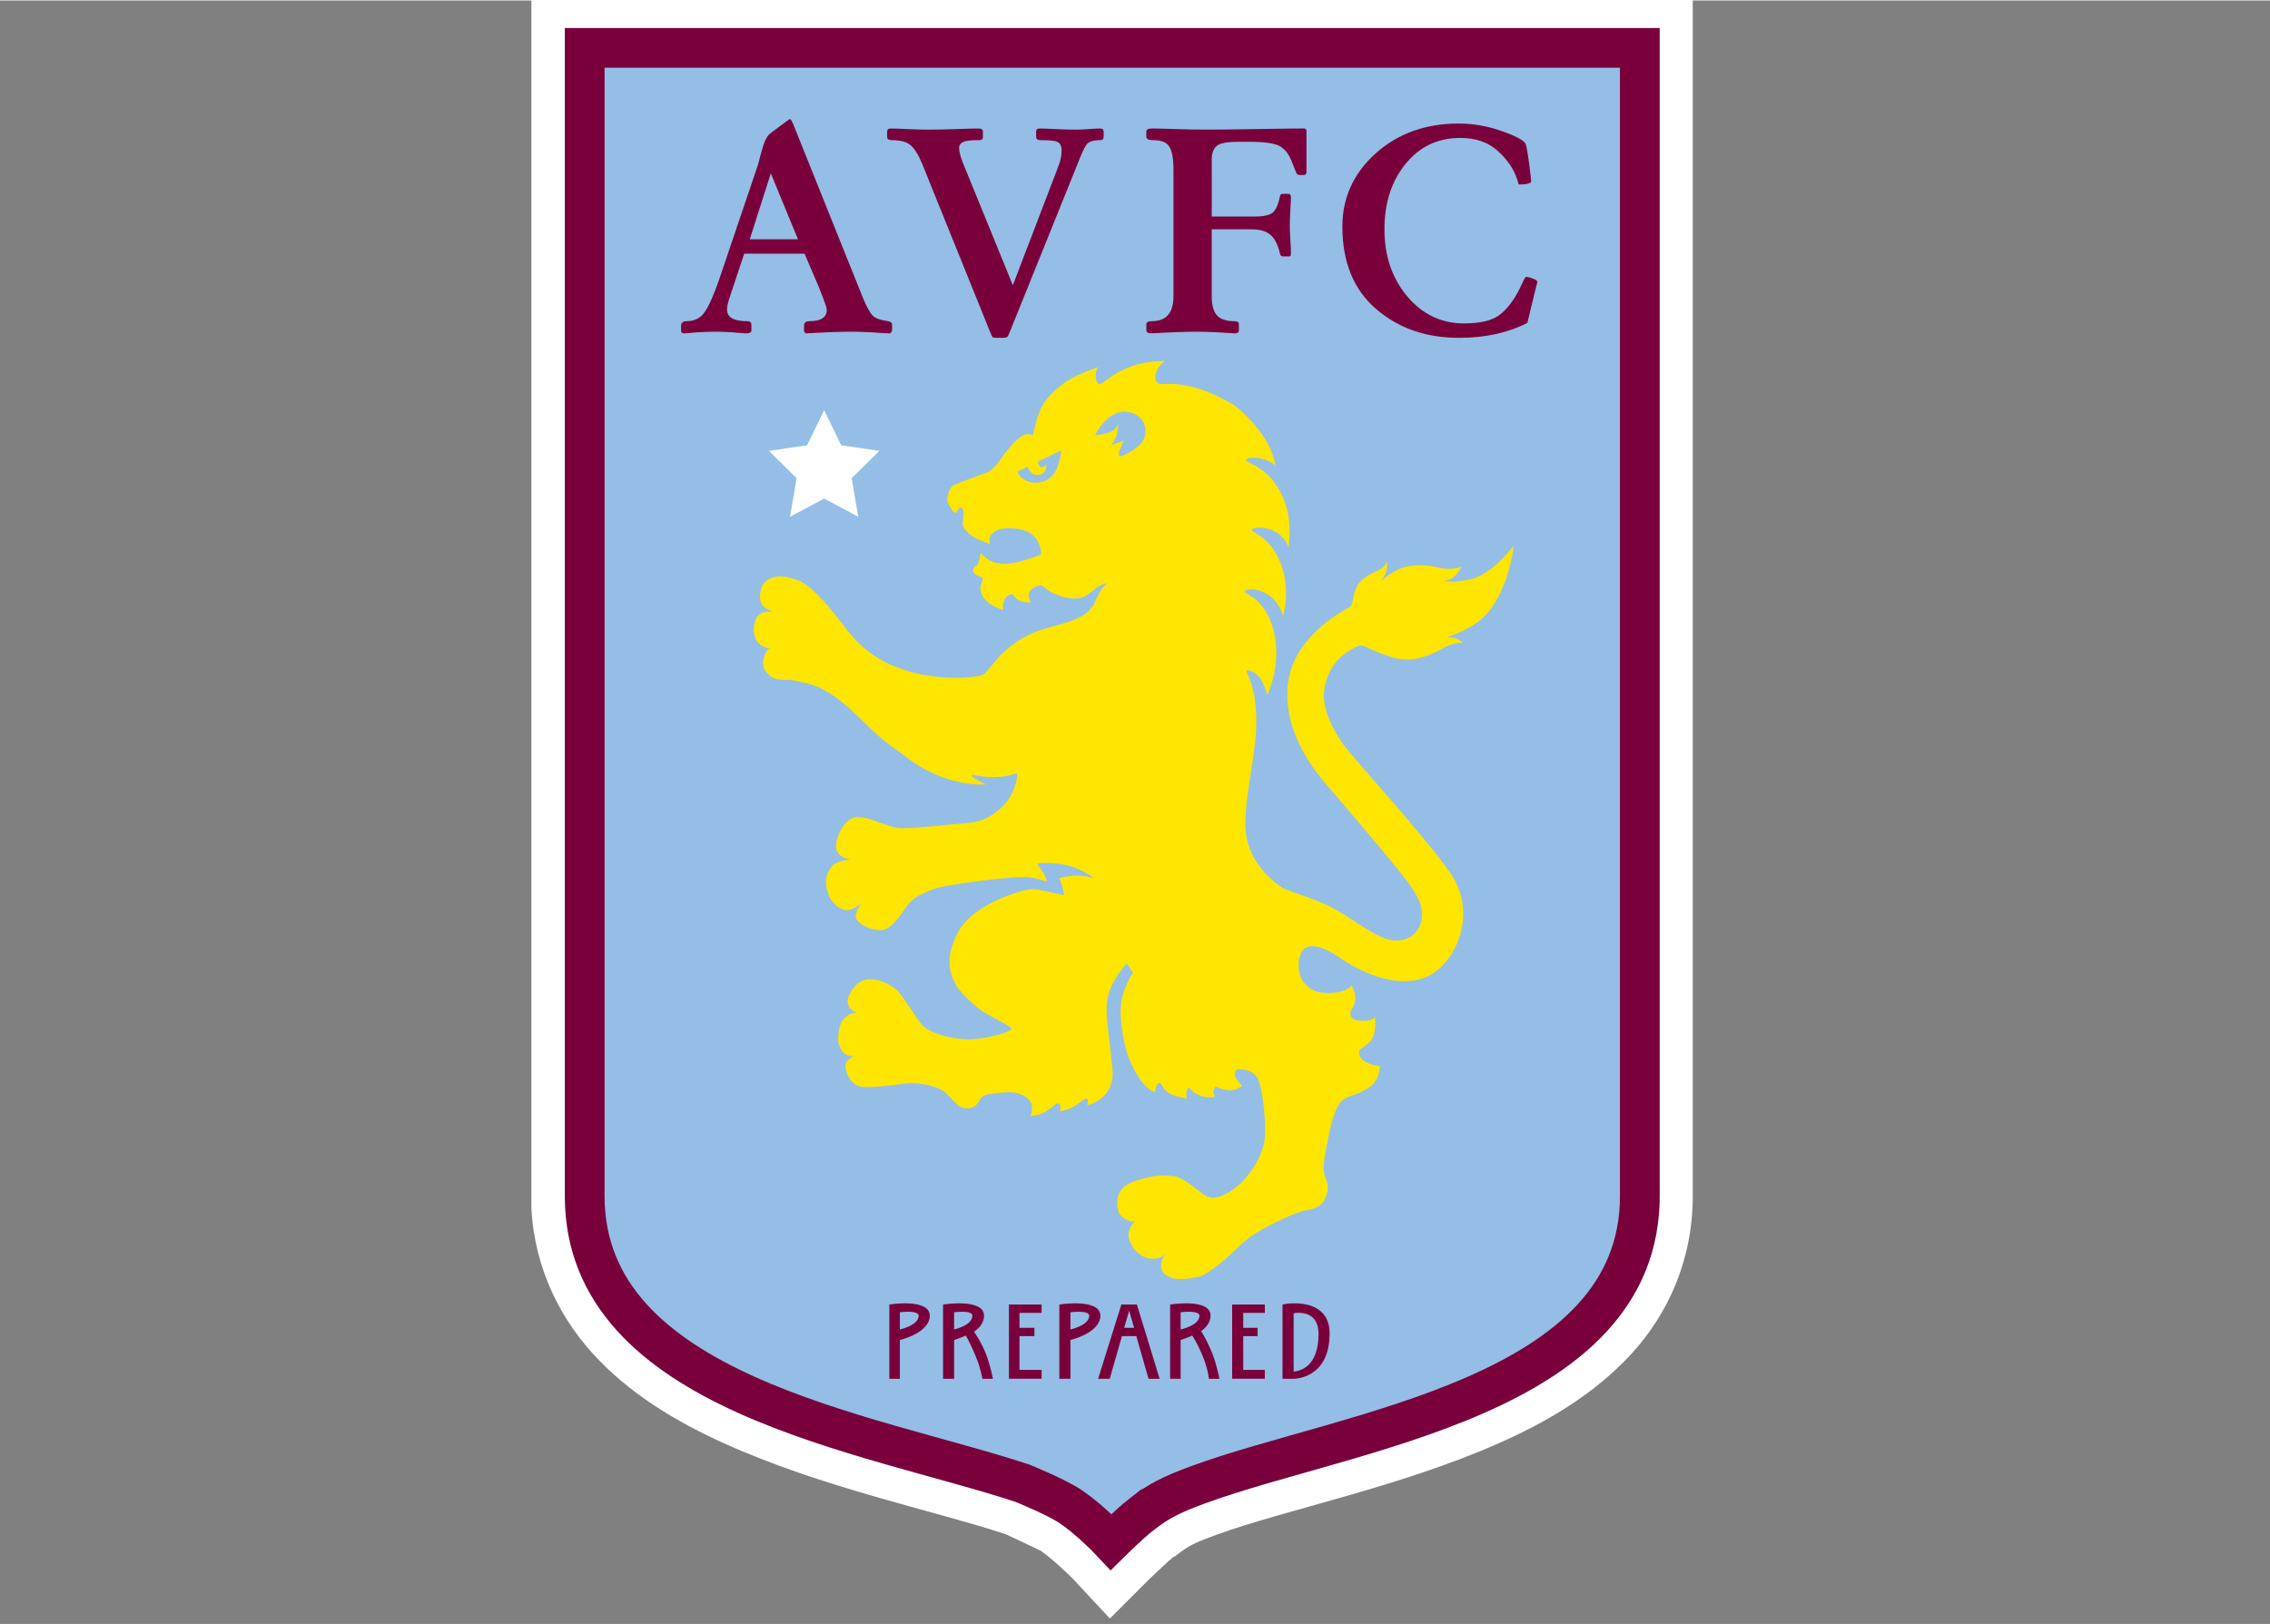<?xml version="1.0" encoding="UTF-8" standalone="no"?>
<!-- Created with Inkscape (http://www.inkscape.org/) -->

<svg
   xmlns:dc="http://purl.org/dc/elements/1.1/"
   xmlns:cc="http://creativecommons.org/ns#"
   xmlns:rdf="http://www.w3.org/1999/02/22-rdf-syntax-ns#"
   xmlns:svg="http://www.w3.org/2000/svg"
   xmlns="http://www.w3.org/2000/svg"
   version="1.0"
   width="280"
   height="200.42"
   viewBox="0 0 33.43 23.915"
   id="svg2817">
  <rect x="0" y="0" width="33.43" height="23.915" fill="#808080" stroke="none"/>
  <defs
     id="defs2819">
    <clipPath
       id="clipPath2718">
      <path
         d="m 344.567,565.946 -269.649,0 0,-73.308 269.649,0 0,73.308 z"
         id="path2720" />
    </clipPath>
  </defs>
  <g
     transform="matrix(0.261,0,0,0.261,-81.497,-127.073)"
     id="layer1">
    <g
       transform="matrix(1.25,0,0,-1.25,248.586,1193.972)"
       id="g2714"
       style="display:inline">
      <g
         clip-path="url(#clipPath2718)"
         id="g2716">
        <path
           d="m 101.031,492.625 -1.688,1.812 c 0,0 -0.877,0.869 -1.438,1.25 -0.04,0.027 -1.38,0.65 -1.594,0.75 -3.223,1.064 -8.252,2.088 -12.688,4.094 -2.218,1.003 -4.331,2.276 -5.969,4.094 -1.638,1.817 -2.75,4.258 -2.75,7.062 l 0,51.844 0,2.406 2.406,0 47.625,0 2.406,0 0,-2.406 0,-51.844 c 0,-2.85 -1.106,-5.307 -2.781,-7.125 -1.675,-1.818 -3.817,-3.078 -6.062,-4.062 -4.492,-1.97 -9.6,-2.974 -12.656,-4.094 -1.167,-0.427 -1.282,-0.516 -1.906,-1 l 0,0.031 c -0.241,-0.188 -1.156,-1.062 -1.156,-1.062 l -1.75,-1.75 z"
           id="path2722"
           style="fill:#ffffff;fill-opacity:1;stroke:none" />
      </g>
    </g>
    <path
       d="m 376.651,572.321 c 0.949,-0.736 1.633,-1.105 3.216,-1.684 8.46,-3.099 24.909,-4.946 24.909,-16.29 l 0,-64.802 -59.536,0 0,64.802 c 0,11.139 16.026,13.345 24.695,16.206 0,0 1.93,0.781 2.732,1.326 1.139,0.775 2.277,1.991 2.277,1.991 0,0 1.066,-1.051 1.706,-1.55"
       id="path2724"
       style="fill:#94bee5;fill-opacity:1;fill-rule:nonzero;stroke:none;display:inline" />
    <path
       d="m 376.651,572.321 c 0.949,-0.736 1.633,-1.105 3.216,-1.684 8.46,-3.099 24.909,-4.946 24.909,-16.29 l 0,-64.802 -59.536,0 0,64.802 c 0,11.139 16.026,13.345 24.695,16.206 0,0 1.93,0.781 2.732,1.326 1.139,0.775 2.277,1.991 2.277,1.991 0,0 1.066,-1.051 1.706,-1.55 z"
       id="path2726"
       style="fill:none;stroke:#7a003c;stroke-width:2.244;stroke-linecap:butt;stroke-linejoin:miter;stroke-miterlimit:6;stroke-opacity:1;stroke-dasharray:none;display:inline" />
    <path
       d="m 358.751,509.994 0.963,1.979 2.15,0.318 -1.558,1.539 0.369,2.179 -1.924,-1.028 -1.924,1.028 0.367,-2.179 -1.555,-1.539 2.149,-0.318 0.963,-1.979"
       id="path2728"
       style="fill:#ffffff;fill-opacity:1;fill-rule:nonzero;stroke:none;display:inline" />
    <path
       d="m 356.836,493.566 c -0.046,0 -0.145,0.065 -0.25,0.156 l -0.844,0.625 c -0.18,0.134 -0.323,0.376 -0.438,0.75 -0.111,0.367 -0.198,0.718 -0.281,1.031 l -2.188,6.469 c -0.296,0.86 -0.57,1.481 -0.812,1.844 -0.239,0.362 -0.591,0.531 -1.062,0.531 -0.169,0 -0.281,0.1 -0.281,0.25 l 0,0.281 c 0,0.101 0.068,0.156 0.188,0.156 0.074,0 0.343,-0.035 0.781,-0.062 0.44,-0.029 0.761,-0.031 0.969,-0.031 0.206,0 0.497,0.002 0.906,0.031 0.412,0.028 0.69,0.062 0.812,0.062 0.207,0 0.312,-0.061 0.312,-0.156 l 0,-0.312 c 0,-0.134 -0.076,-0.219 -0.219,-0.219 -0.779,0 -1.156,-0.212 -1.156,-0.656 0,-0.182 0.06,-0.449 0.188,-0.812 l 0.781,-2.344 3.406,0 0.812,1.906 c 0.185,0.455 0.297,0.767 0.344,0.906 0.052,0.134 0.094,0.247 0.094,0.375 0,0.416 -0.335,0.625 -1,0.625 -0.177,0 -0.281,0.095 -0.281,0.25 l 0,0.281 c 0,0.086 0.065,0.156 0.156,0.156 0.128,0 0.499,-0.035 1.156,-0.062 0.657,-0.029 1.11,-0.031 1.344,-0.031 0.281,0 0.654,0.002 1.125,0.031 0.477,0.028 0.815,0.062 1,0.062 0.117,0 0.188,-0.074 0.188,-0.219 l 0,-0.281 c 0,-0.09 -0.076,-0.163 -0.219,-0.188 -0.417,-0.06 -0.711,-0.146 -0.875,-0.312 -0.164,-0.17 -0.361,-0.53 -0.562,-1.031 l -3.938,-9.812 c -0.074,-0.155 -0.128,-0.25 -0.156,-0.25 z m 37.719,0.25 c -1.845,0 -3.425,0.552 -4.688,1.688 -1.261,1.136 -1.875,2.521 -1.875,4.125 0,2.022 0.641,3.567 1.906,4.656 1.265,1.086 2.811,1.625 4.688,1.625 1.45,0 2.732,-0.274 3.844,-0.844 l 0.5,-2.062 c 0.036,-0.134 0.062,-0.22 0.062,-0.25 0,-0.065 -0.081,-0.13 -0.25,-0.188 -0.171,-0.065 -0.304,-0.094 -0.375,-0.094 -0.055,0 -0.117,0.12 -0.219,0.344 -0.355,0.802 -0.77,1.381 -1.219,1.75 -0.446,0.364 -1.121,0.531 -2.062,0.531 -1.29,0 -2.365,-0.512 -3.219,-1.531 -0.855,-1.025 -1.281,-2.281 -1.281,-3.781 0,-1.489 0.396,-2.715 1.188,-3.688 0.791,-0.976 1.817,-1.469 3.094,-1.469 0.863,0 1.554,0.237 2.094,0.719 0.54,0.475 0.925,1.025 1.125,1.656 0.026,0.096 0.048,0.181 0.062,0.219 0.021,0.037 0.039,0.031 0.094,0.031 0.083,0 0.221,10e-4 0.375,-0.031 0.16,-0.031 0.25,-0.083 0.25,-0.125 0,-0.07 -0.044,-0.426 -0.125,-1.062 -0.081,-0.642 -0.159,-0.976 -0.188,-1.062 -0.081,-0.191 -0.505,-0.432 -1.312,-0.719 -0.807,-0.287 -1.631,-0.438 -2.469,-0.438 z m -32.062,0.281 c -0.126,0 -0.188,0.064 -0.188,0.188 l 0,0.281 c 0,0.119 0.075,0.188 0.25,0.188 0.445,0 0.792,0.07 1.031,0.25 0.239,0.182 0.476,0.556 0.688,1.062 l 3.875,9.594 c 0.043,0.113 0.076,0.182 0.125,0.219 0.051,0.033 0.149,0.031 0.281,0.031 l 0.281,0 c 0.095,0 0.166,-0.005 0.219,-0.031 0.052,-0.033 0.087,-0.091 0.125,-0.188 l 3.844,-9.531 c 0.221,-0.571 0.394,-0.974 0.531,-1.156 0.135,-0.18 0.41,-0.25 0.781,-0.25 0.138,0 0.188,-0.079 0.188,-0.219 l 0,-0.25 c 0,-0.135 -0.066,-0.188 -0.188,-0.188 -0.114,0 -0.319,0.002 -0.656,0.031 -0.335,0.028 -0.586,0.031 -0.75,0.031 -0.219,0 -0.605,-0.004 -1.125,-0.031 -0.515,-0.029 -0.805,-0.031 -0.906,-0.031 -0.128,0 -0.188,0.064 -0.188,0.188 l 0,0.25 c 0,0.146 0.068,0.219 0.25,0.219 0.456,0 0.772,0.02 0.938,0.094 0.169,0.07 0.25,0.229 0.25,0.469 0,0.256 -0.039,0.55 -0.156,0.844 l -2.594,6.781 -2.844,-6.969 c -0.142,-0.369 -0.188,-0.631 -0.188,-0.781 0,-0.149 0.081,-0.274 0.25,-0.344 0.17,-0.074 0.466,-0.094 0.875,-0.094 0.154,0 0.219,-0.06 0.219,-0.188 l 0,-0.281 c 0,-0.135 -0.076,-0.188 -0.25,-0.188 -0.131,0 -0.565,0.002 -1.281,0.031 -0.714,0.028 -1.225,0.031 -1.5,0.031 -0.318,0 -0.73,-0.004 -1.25,-0.031 -0.514,-0.029 -0.821,-0.031 -0.938,-0.031 z m 14.75,0 c -0.193,0 -0.312,0.044 -0.312,0.156 l 0,0.312 c 0,0.119 0.133,0.188 0.344,0.188 0.481,0 0.779,0.104 0.938,0.344 0.164,0.24 0.25,0.684 0.25,1.312 l 0,7.156 c 0,0.469 -0.105,0.829 -0.312,1.062 -0.201,0.234 -0.514,0.344 -0.938,0.344 -0.185,0 -0.281,0.076 -0.281,0.188 l 0,0.312 c 0,0.119 0.09,0.188 0.281,0.188 0.106,0 0.526,-0.035 1.219,-0.062 0.699,-0.029 1.137,-0.031 1.344,-0.031 0.233,0 0.617,0.002 1.156,0.031 0.546,0.028 0.879,0.062 0.969,0.062 0.176,0 0.25,-0.061 0.25,-0.156 l 0,-0.375 c 0,-0.086 -0.074,-0.156 -0.25,-0.156 -0.436,0 -0.769,-0.105 -0.969,-0.312 -0.203,-0.207 -0.312,-0.573 -0.312,-1.094 l 0,-3.781 2.25,0 c 0.477,0 0.834,0.111 1.062,0.312 0.234,0.198 0.421,0.547 0.531,1.031 0.025,0.139 0.092,0.188 0.188,0.188 l 0.344,0 c 0.08,0 0.094,-0.055 0.094,-0.219 0,-0.107 -0.005,-0.362 -0.031,-0.719 -0.024,-0.356 -0.031,-0.596 -0.031,-0.75 0,-0.219 0.007,-0.544 0.031,-0.938 0.026,-0.394 0.031,-0.618 0.031,-0.719 0,-0.122 -0.05,-0.188 -0.156,-0.188 l -0.312,0 c -0.08,0 -0.135,0.04 -0.156,0.156 -0.09,0.458 -0.236,0.767 -0.406,0.906 -0.171,0.139 -0.502,0.219 -1,0.219 l -2.438,0 0,-3.219 c 0,-0.404 0.126,-0.674 0.344,-0.812 0.224,-0.139 0.636,-0.188 1.25,-0.188 l 0.5,0 c 0.869,0 1.454,0.081 1.75,0.25 0.296,0.171 0.524,0.464 0.688,0.906 l 0.188,0.469 c 0.054,0.165 0.112,0.25 0.219,0.25 l 0.25,0 c 0.111,0 0.156,-0.049 0.156,-0.188 l 0,-2.281 c 0,-0.117 -0.039,-0.156 -0.156,-0.156 -0.158,0 -1.027,0.002 -2.562,0.031 -1.53,0.028 -2.482,0.031 -2.875,0.031 -0.476,0 -1.087,-0.004 -1.844,-0.031 -0.756,-0.029 -1.176,-0.031 -1.281,-0.031 z m -21.5,2.531 1.531,3.719 -2.719,0 1.188,-3.719 z m 7.812,63.781 c -0.574,-0.033 -1.125,0.062 -1.125,0.062 l 0,4.188 0.594,0 0,-2.188 c 0,0 1.688,-0.39 1.688,-1.375 0,-0.492 -0.582,-0.654 -1.156,-0.688 z m 3.062,0 c -0.574,-0.033 -1.156,0.062 -1.156,0.062 l 0,4.188 0.625,0 0,-2.188 c 0,0 0.309,-0.096 0.656,-0.25 0.046,0.074 0.244,0.411 0.531,1.094 0.323,0.765 0.406,1.344 0.406,1.344 l 0.594,0 c 0,0 -0.139,-0.76 -0.406,-1.438 -0.227,-0.578 -0.559,-1.068 -0.656,-1.219 0.313,-0.215 0.562,-0.522 0.562,-0.906 0,-0.492 -0.582,-0.654 -1.156,-0.688 z m 6.562,0 c -0.574,-0.033 -1.156,0.062 -1.156,0.062 l 0,4.188 0.625,0 0,-2.188 c 0,0 1.688,-0.39 1.688,-1.375 0,-0.492 -0.583,-0.654 -1.156,-0.688 z m 6.25,0 c -0.574,-0.033 -1.156,0.062 -1.156,0.062 l 0,4.188 0.594,0 0,-2.188 c 0,0 0.313,-0.099 0.656,-0.25 0.044,0.07 0.273,0.406 0.562,1.094 0.324,0.765 0.375,1.344 0.375,1.344 l 0.594,0 c 0,0 -0.139,-0.76 -0.406,-1.438 -0.234,-0.596 -0.542,-1.123 -0.625,-1.25 0.296,-0.212 0.531,-0.506 0.531,-0.875 0,-0.492 -0.551,-0.654 -1.125,-0.688 z m 5.625,0 c -0.248,0.016 -0.438,0.062 -0.438,0.062 l 0,4.188 0.625,0 c 10e-6,0 2.031,0.035 2.031,-2.562 0,-1.606 -1.475,-1.735 -2.219,-1.688 z m -15.875,0.062 0,0.469 0,0.844 0,0.469 0,1.906 0,0.5 1.844,0 0,-0.5 -1.25,0 0,-1.906 0.844,0 0,-0.469 -0.844,0 0,-0.844 1.25,0 0,-0.469 -1.844,0 z m 6.344,0 -1.312,4.188 0.656,0 0.688,-2.406 0.812,0 0.688,2.406 0.625,0 -1.281,-4.188 -0.344,0 -0.531,0 z m 6.25,0 0,0.469 0,0.844 0,0.469 0,2.406 1.844,0 0,-0.5 -1.219,0 0,-1.906 0.812,0 0,-0.469 -0.812,0 0,-0.844 1.219,0 0,-0.469 -1.844,0 z m -5.812,0.344 0.281,0.969 -0.562,0 0.281,-0.969 z m -12.406,0.062 c 0.264,0.006 0.531,0.069 0.531,0.219 0,0.557 -1.062,0.781 -1.062,0.781 l 0,-0.969 c 0,0 0.268,-0.037 0.531,-0.031 z m 3.062,0 c 0.264,0.006 0.5,0.069 0.5,0.219 0,0.557 -1.031,0.781 -1.031,0.781 l 0,-0.969 c 0,0 0.268,-0.037 0.531,-0.031 z m 6.562,0 c 0.264,0.006 0.531,0.069 0.531,0.219 0,0.557 -1.062,0.781 -1.062,0.781 l 0,-0.969 c 0,0 0.267,-0.037 0.531,-0.031 z m 6.219,0 c 0.264,0.006 0.531,0.069 0.531,0.219 -10e-6,0.557 -1.062,0.781 -1.062,0.781 l 0,-0.969 c 0,0 0.267,-0.037 0.531,-0.031 z m 6,0.062 c 0.42,-0.025 1.25,0.06 1.25,1.188 -10e-6,1.877 -1.056,2.099 -1.406,2.125 l 0,-3.281 c 0.04,-0.007 0.068,-0.026 0.156,-0.031 z"
       id="path2730"
       style="fill:#7a003c;fill-opacity:1;fill-rule:nonzero;stroke:none;display:inline" />
    <path
       d="m 376.733,511.732 c -0.345,0.537 -1.246,0.87 -1.246,0.87 0,0 -0.206,-0.007 -0.049,-0.383 0.144,-0.339 0.198,-0.504 0.198,-0.504 l -0.723,0.263 c 0,0 0.251,-0.23 0.352,-0.6 0.101,-0.37 0.077,-0.611 0.077,-0.611 0,0 -0.095,0.316 -0.454,0.464 -0.282,0.117 -0.859,0.184 -0.859,0.184 0,0 0.696,-1.436 1.772,-1.331 1.074,0.105 1.276,1.113 0.93,1.649 z m -4.861,1.579 c -0.136,0.316 -0.448,0.634 -0.801,0.725 -0.301,0.076 -0.564,0.068 -0.775,-0.006 -0.537,-0.189 -0.645,-0.568 -0.645,-0.568 l 0.578,-0.275 c 0.101,0.291 0.295,0.455 0.541,0.464 0.24,0.009 0.416,-0.107 0.487,-0.31 0.041,-0.121 0.018,-0.3 0.018,-0.3 0,0 -0.069,0.161 -0.217,0.169 -0.102,0.005 -0.275,-0.076 -0.214,-0.326 l 1.286,-0.616 c 0,0 -0.04,0.536 -0.258,1.044 z m 25.779,4.336 c 0,0 -1.191,1.636 -2.47,1.904 -0.9,0.186 -1.515,0.1 -1.515,0.1 0,0 0.336,-0.029 0.59,-0.221 0.295,-0.226 0.464,-0.616 0.464,-0.616 0,0 -0.532,0.278 -1.427,0.036 -0.404,-0.109 -1.292,-0.193 -1.994,0.066 -0.532,0.195 -1.175,0.739 -1.175,0.739 0,0 0.207,-0.214 0.312,-0.464 0.13,-0.32 0.065,-0.676 0.065,-0.676 0,0 -0.071,0.346 -0.512,0.536 -0.264,0.113 -0.831,0.361 -1.085,0.74 -0.336,0.5 -0.301,1.115 -0.426,1.256 -0.104,0.12 -3.36,1.591 -3.576,4.58 -0.219,2.989 2.009,5.289 2.739,6.139 0.73,0.85 3.82,4.455 4.325,5.261 0.403,0.64 0.741,1.329 0.352,2.156 -0.228,0.491 -1.009,1.064 -2.154,0.531 -1.165,-0.545 -1.96,-1.311 -3.189,-1.855 -0.983,-0.436 -2.121,-0.752 -2.381,-0.921 -0.193,-0.126 -1.893,-1.221 -2.056,-3.204 -0.126,-1.542 0.49,-3.951 0.581,-5.621 0.13,-2.308 -0.534,-3.3 -0.545,-3.386 -0.02,-0.154 0.588,0.036 0.838,0.489 0.352,0.632 0.315,0.885 0.315,0.885 0,0 0.785,-1.471 0.456,-3.335 -0.376,-2.119 -1.684,-2.373 -1.696,-2.527 -0.009,-0.12 0.39,-0.204 0.805,-0.074 1.147,0.361 1.349,1.465 1.349,1.465 0,0 0.495,-1.552 -0.186,-3.126 -0.626,-1.441 -1.548,-1.576 -1.576,-1.744 -0.014,-0.083 0.29,-0.226 0.905,-0.071 0.958,0.24 1.167,1.054 1.167,1.054 0,0 0.224,-1.353 -0.18,-2.496 -0.729,-2.059 -2.212,-2.264 -2.22,-2.429 -0.004,-0.091 0.422,-0.214 0.85,-0.095 0.72,0.198 0.807,0.411 0.807,0.411 0,0 -0.034,-0.496 -0.427,-1.254 -0.43,-0.825 -1.484,-1.917 -1.914,-2.178 -2.408,-1.45 -3.728,-1.154 -4.156,-1.186 -0.115,-0.009 -0.365,-0.22 -0.255,-0.571 0.166,-0.534 0.537,-0.724 0.537,-0.724 0,0 -1.02,-0.034 -1.933,0.309 -1.076,0.401 -1.623,0.999 -1.75,0.998 -0.113,-0.004 -0.242,-0.191 -0.239,-0.45 0.006,-0.39 0.138,-0.514 0.138,-0.514 0,0 -1.262,0.422 -1.873,0.868 -0.425,0.311 -1.076,0.809 -1.405,1.589 -0.258,0.614 -0.396,1.399 -0.396,1.399 0,0 -0.289,-0.214 -0.69,0.075 -0.419,0.302 -0.874,0.882 -1.105,1.231 -0.216,0.329 -0.544,0.681 -0.762,0.766 -0.249,0.096 -1.671,0.594 -1.952,0.766 -0.246,0.151 -0.36,0.679 -0.312,0.89 0.021,0.098 0.119,0.331 0.341,0.58 0.121,0.135 0.199,0.02 0.27,-0.136 0.04,-0.087 0.099,-0.131 0.147,-0.106 0.297,0.152 0.037,0.841 0.113,1.031 0.095,0.236 0.316,0.448 0.559,0.608 0.328,0.214 0.974,0.424 0.974,0.424 0,0 -0.094,-0.295 0.019,-0.474 0.092,-0.149 0.369,-0.352 0.639,-0.39 0.514,-0.069 1.299,-0.025 1.71,0.328 0.569,0.489 0.492,1.13 0.492,1.13 0,0 -1.014,0.391 -1.501,0.469 -0.49,0.077 -0.865,0.066 -1.221,-0.062 -0.356,-0.129 -0.672,-0.5 -0.672,-0.5 0,0 -0.111,0.571 -0.156,0.641 -0.035,0.052 -0.299,0.177 -0.275,0.343 0.043,0.325 0.496,0.35 0.546,0.439 0.064,0.111 -0.281,0.443 -0.044,0.938 0.128,0.27 0.409,0.497 0.665,0.64 0.286,0.159 0.544,0.22 0.544,0.22 0,0 -0.094,-0.398 0.126,-0.686 0.122,-0.163 0.366,-0.214 0.4,-0.196 0.069,0.034 0.077,0.181 0.356,0.336 0.304,0.17 0.68,0.11 0.68,0.11 0,0 -0.289,-0.361 -0.034,-0.671 0.174,-0.211 0.554,-0.294 0.621,-0.278 0.086,0.02 0.405,0.404 1.191,0.639 0.364,0.109 0.931,0.151 1.206,-10e-4 0.655,-0.361 0.671,-0.647 1.341,-0.775 0,0 -0.357,0.17 -0.703,1.03 -0.305,0.764 -1.145,1.046 -1.676,1.212 -0.646,0.203 -1.357,0.345 -2.001,0.646 -0.431,0.203 -0.98,0.549 -1.466,0.99 -0.486,0.44 -0.939,1.145 -1.188,1.291 -0.251,0.146 -2.428,0.414 -4.465,-0.271 -2.038,-0.684 -2.809,-1.721 -3.665,-2.834 -0.895,-1.161 -1.722,-2 -2.295,-2.209 -0.53,-0.191 -0.876,-0.29 -1.35,-0.188 -0.361,0.077 -0.641,0.297 -0.738,0.635 -0.152,0.536 -0.045,0.805 0.083,0.97 0.151,0.195 0.61,0.351 0.61,0.351 0,0 -0.549,-0.098 -0.861,0.205 -0.301,0.29 -0.385,1.236 0.049,1.595 0.357,0.296 0.705,0.3 0.705,0.3 0,0 -0.233,0.011 -0.316,0.17 -0.149,0.271 -0.268,0.718 -0.064,1.02 0.511,0.757 1.029,0.463 1.586,0.579 0.777,0.161 1.073,0.211 1.64,0.49 0.876,0.432 1.724,1.236 2.559,2.064 0.994,0.985 1.84,1.499 2.111,1.715 2.265,1.815 4.574,1.605 4.574,1.605 0,0 -0.182,-0.081 -0.477,-0.246 -0.219,-0.121 -0.39,-0.269 -0.314,-0.281 0.155,-0.021 0.676,0.147 1.407,0.111 0.711,-0.037 1.035,-0.212 1.116,-0.196 0.116,0.02 -0.077,1.209 -0.853,1.911 -0.76,0.688 -1.244,0.83 -2.095,0.891 -0.706,0.052 -3.215,0.35 -3.765,0.265 -0.552,-0.085 -1.455,-0.497 -1.817,-0.56 -0.367,-0.06 -0.647,-0.135 -1.042,0.211 -0.393,0.345 -0.759,1.224 -0.565,1.661 0.195,0.434 0.826,0.479 0.826,0.479 0,0 -0.86,-0.005 -1.174,0.451 -0.261,0.381 -0.416,0.875 -0.077,1.64 0.195,0.439 0.699,0.807 1.051,0.76 0.329,-0.045 0.756,-0.391 0.756,-0.391 0,0 -0.479,0.589 -0.268,0.917 0.21,0.329 0.861,0.629 1.395,0.601 0.531,-0.028 1.067,-0.816 1.407,-1.317 0.375,-0.555 0.907,-0.744 1.498,-0.988 0.664,-0.279 4.789,-0.789 5.423,-0.679 0.652,0.113 0.644,0.142 1.01,0.229 0,0 -0.039,-0.204 -0.186,-0.451 -0.188,-0.314 -0.376,-0.472 -0.333,-0.531 0.059,-0.079 0.948,-0.085 1.659,0.076 0.834,0.191 1.509,0.725 1.509,0.725 0,0 -0.596,-0.184 -1.211,-0.131 -0.409,0.034 -0.75,0.142 -0.75,0.142 0.061,0.099 0.071,0.156 0.119,0.282 0.102,0.284 0.195,0.671 0.138,0.671 -0.084,-10e-4 -0.414,-0.107 -0.823,-0.186 -0.496,-0.099 -0.676,-0.177 -1.105,-0.146 -0.266,0.022 -3.138,0.745 -4.025,2.408 -0.84,1.573 -0.4,2.481 -0.14,2.965 0.263,0.484 1.064,1.177 1.325,1.384 0.407,0.325 1.834,0.971 1.827,1.107 -0.006,0.133 -0.944,0.47 -1.994,0.583 -1.058,0.114 -2.59,-0.266 -3.065,-0.802 -0.309,-0.346 -0.948,-1.441 -1.333,-1.87 -0.383,-0.427 -1.366,-0.882 -1.989,-0.627 -0.421,0.168 -0.627,0.516 -0.795,0.859 -0.168,0.343 -0.014,0.644 0.104,0.755 0.081,0.074 0.329,0.228 0.329,0.228 0,0 -0.268,-0.074 -0.566,0.176 -0.255,0.216 -0.414,0.464 -0.468,1.058 -0.048,0.52 0.117,0.839 0.355,1.041 0.242,0.205 0.559,0.151 0.559,0.151 0,0 -0.485,0.158 -0.505,0.51 -0.016,0.359 0.209,0.936 0.662,1.155 0.455,0.219 2.067,-0.051 2.79,-0.128 0.535,-0.056 1.501,0.07 2.022,0.407 0.344,0.225 0.589,0.609 0.9,0.848 0.229,0.175 0.649,0.224 0.924,0.022 0.239,-0.171 0.246,-0.367 0.396,-0.495 0.142,-0.12 0.236,-0.194 1.308,-0.273 0.892,-0.069 1.255,0.287 1.39,0.501 0.054,0.089 0.085,-0.006 0.117,0.276 0.05,0.409 -0.081,0.556 -0.081,0.556 0,0 0.496,-0.024 0.874,-0.258 0.215,-0.133 0.494,-0.347 0.545,-0.396 0.06,-0.06 0.216,-0.13 0.264,0.068 0.058,0.246 -0.034,0.323 -0.034,0.323 0,0 0.486,-0.065 0.843,-0.292 0.411,-0.263 0.527,-0.411 0.659,-0.427 0.083,-0.01 0.133,0.083 0.061,0.369 0,0 1.584,-0.309 1.419,-2.049 -0.221,-2.296 -0.466,-3.21 -0.24,-4.134 0.223,-0.924 1.049,-1.817 1.049,-1.817 l 0.351,0.527 c 0,0 -0.618,0.853 -0.691,1.961 -0.046,0.67 0.164,2.011 0.375,2.631 0.256,0.745 0.659,1.367 0.854,1.607 0.407,0.504 0.715,0.539 0.715,0.539 0,0 -10e-4,-0.133 0.068,-0.347 0.052,-0.165 0.189,-0.179 0.214,-0.171 0.071,0.02 0.119,0.266 0.396,0.504 0.306,0.265 1.121,0.38 1.121,0.38 0,0 -0.062,-0.115 -0.045,-0.312 0.016,-0.184 0.125,-0.314 0.177,-0.299 0.08,0.025 0.005,0.152 0.495,0.395 0.461,0.233 0.955,0.117 0.955,0.117 0,0 -0.098,-0.129 -0.098,-0.266 0,-0.163 0.092,-0.3 0.149,-0.31 0.07,-0.015 -0.028,0.065 0.565,0.185 0.555,0.115 0.905,-0.239 0.905,-0.239 0,0 -0.239,-0.235 -0.371,-0.484 -0.08,-0.149 -0.041,-0.312 0.034,-0.396 0.083,-0.09 0.818,-0.107 1.165,0.386 0.307,0.432 0.547,2.409 0.446,3.515 -0.072,0.806 -0.839,2.264 -1.938,2.939 -0.954,0.583 -1.286,0.339 -1.619,0.09 -0.393,-0.29 -1.075,-0.869 -1.519,-0.935 -0.444,-0.066 -0.89,-0.066 -1.239,0.01 -0.291,0.066 -0.15,0.01 -0.681,0.156 -0.36,0.099 -0.951,0.289 -1.192,0.746 -0.215,0.41 -0.188,1.134 0.16,1.39 0.328,0.246 0.632,0.305 0.791,0.156 0,0 -0.176,0.149 -0.315,0.39 -0.2,0.351 -0.199,0.656 0.134,1.169 0.285,0.439 0.754,0.618 0.98,0.631 0.362,0.025 0.571,-0.077 0.571,-0.077 0,0 0.083,-0.025 0.27,-0.259 0,0 -0.419,0.619 -0.172,1.054 0.115,0.203 0.505,0.425 0.93,0.429 0.591,0.004 1.145,-0.099 1.409,-0.246 0.424,-0.235 0.791,-0.515 1.103,-0.782 0.564,-0.485 1.061,-1.075 1.817,-1.556 0.407,-0.261 2.036,-1.127 2.805,-1.282 0.44,-0.089 0.644,-0.128 0.911,-0.376 0.258,-0.237 0.505,-0.87 0.245,-1.435 -0.26,-0.565 -0.046,-1.349 0.164,-2.424 0.21,-1.073 0.481,-1.78 0.823,-2.025 0.339,-0.245 0.729,-0.215 1.407,-0.657 0.729,-0.471 0.642,-1.264 0.642,-1.264 0,0 -0.2,0.094 -0.755,-0.19 -0.46,-0.236 -0.406,-0.522 -0.391,-0.634 0.02,-0.133 0.147,-0.116 0.554,-0.474 0.468,-0.415 0.333,-1.436 0.333,-1.436 0,0 -0.159,0.217 -0.641,0.21 -0.346,-0.006 -0.675,-0.034 -0.743,-0.331 -0.069,-0.312 0.195,-0.367 0.255,-0.789 0.077,-0.53 -0.204,-0.873 -0.204,-0.873 0,0 -0.204,0.359 -1.08,0.415 -0.544,0.036 -0.829,-0.043 -1.058,-0.144 -0.333,-0.149 -0.718,-0.551 -0.797,-0.981 -0.155,-0.831 0.139,-1.225 0.231,-1.326 0.326,-0.359 1.083,-0.198 2.039,0.461 1.076,0.748 3.174,1.799 4.875,1.1 1.579,-0.65 3.019,-3.485 1.363,-5.89 -1.474,-2.136 -5.691,-6.675 -6.16,-7.423 -0.414,-0.659 -1.093,-1.784 -0.948,-2.88 0.125,-0.935 0.555,-1.551 0.984,-1.914 0.419,-0.354 0.941,-0.604 1.095,-0.623 0.144,-0.02 1.299,0.671 2.292,0.787 0.938,0.111 1.796,-0.312 2.456,-0.682 0.534,-0.299 1.018,-0.235 1.018,-0.235 -0.24,-0.147 -0.163,-0.158 -0.426,-0.26 -0.155,-0.062 -0.514,-0.051 -0.514,-0.051 0,0 1.472,-0.441 2.246,-1.31 1.321,-1.479 1.535,-3.859 1.535,-3.859"
       id="path2776"
       style="fill:#ffe600;fill-opacity:1;fill-rule:evenodd;stroke:none;display:inline" />
  </g>
</svg>
